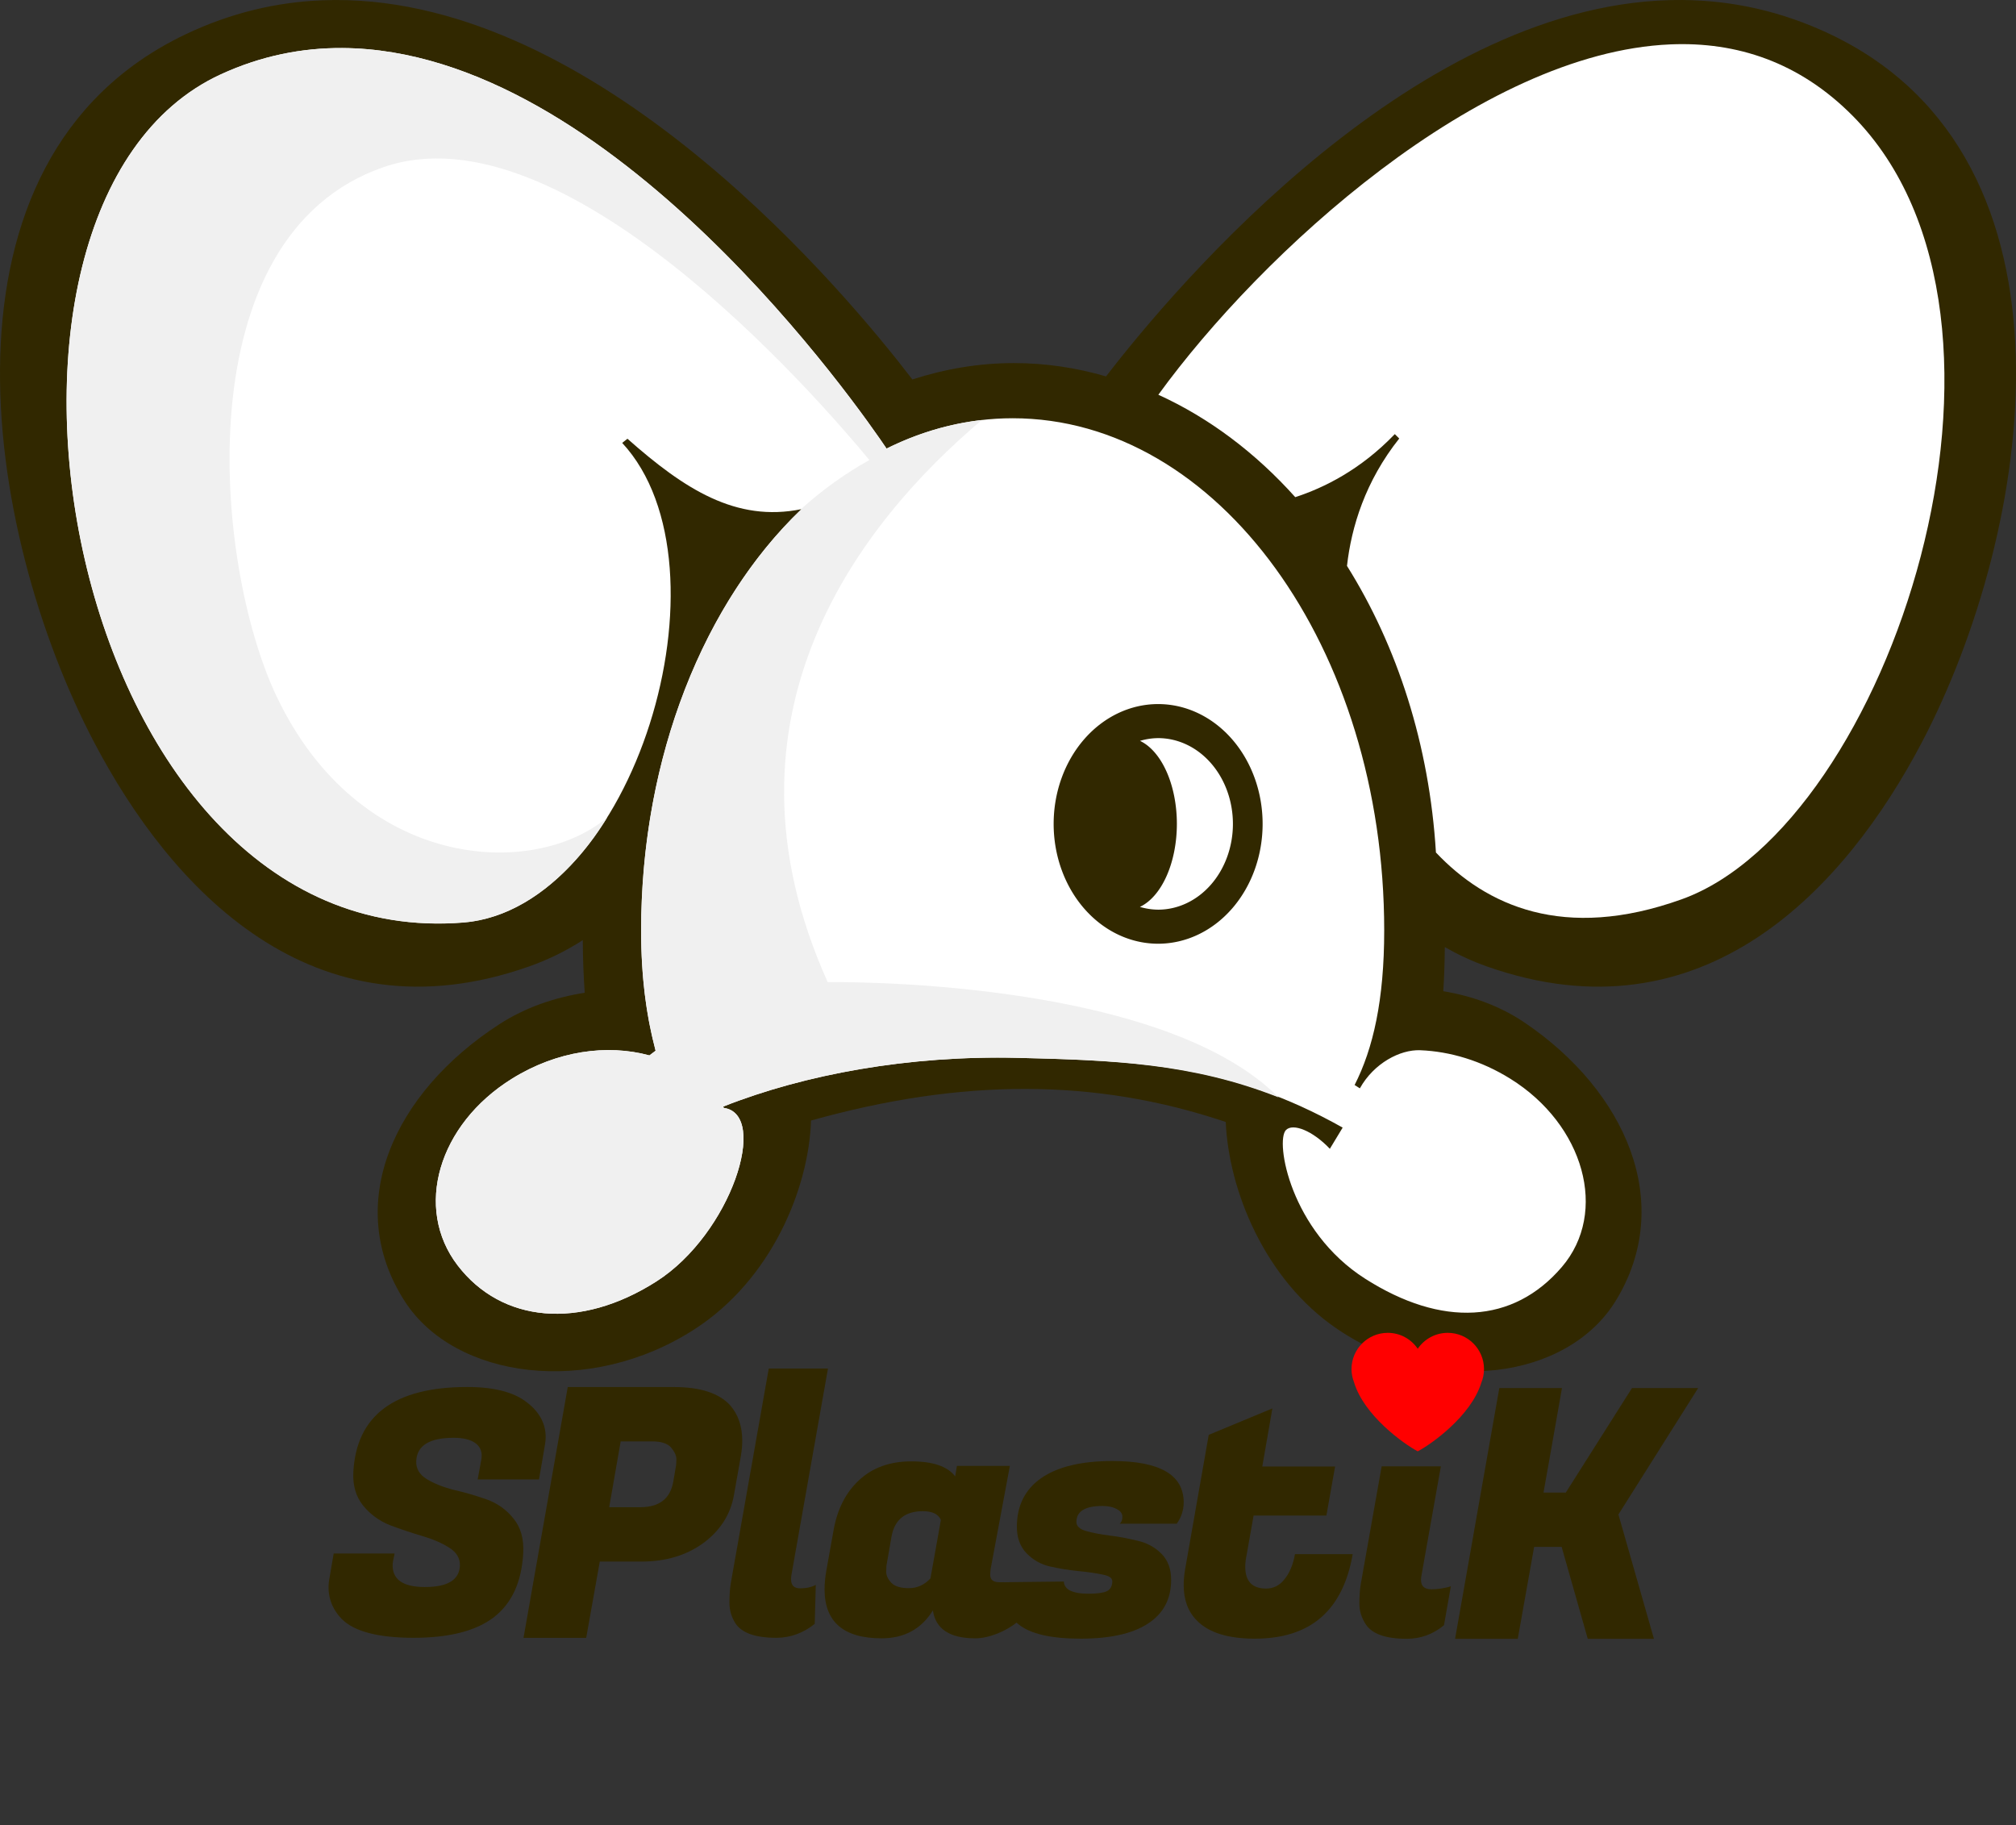 <?xml version="1.0" encoding="UTF-8" standalone="no"?>
<!-- Created with Inkscape (http://www.inkscape.org/) -->

<svg
   width="160.475mm"
   height="145.269mm"
   viewBox="0 0 160.475 145.269"
   version="1.1"
   id="svg1"
   xml:space="preserve"
   sodipodi:docname="splastik-logo.svg"
   inkscape:version="1.4 (86a8ad7, 2024-10-11)"
   xmlns:inkscape="http://www.inkscape.org/namespaces/inkscape"
   xmlns:sodipodi="http://sodipodi.sourceforge.net/DTD/sodipodi-0.dtd"
   xmlns="http://www.w3.org/2000/svg"
   xmlns:svg="http://www.w3.org/2000/svg"><rect x="0" y="0" width="160.475" height="145.269" fill="#333333" stroke="none"/><sodipodi:namedview
     id="namedview1"
     pagecolor="#ffffff"
     bordercolor="#000000"
     borderopacity="0.25"
     inkscape:showpageshadow="2"
     inkscape:pageopacity="0.0"
     inkscape:pagecheckerboard="0"
     inkscape:deskcolor="#d1d1d1"
     inkscape:document-units="mm"
     inkscape:zoom="2.1254932"
     inkscape:cx="597.74362"
     inkscape:cy="328.15913"
     inkscape:window-width="2560"
     inkscape:window-height="1369"
     inkscape:window-x="1432"
     inkscape:window-y="476"
     inkscape:window-maximized="1"
     inkscape:current-layer="g11" /><defs
     id="defs1" /><g
     id="layer3"
     style="display:inline"
     transform="translate(-24.749,-110.117)"><path
       d="m 158.699,110.118 c -21.011,-0.195 -40.359,22.762 -45.908,29.959 -2.364,-0.688 -4.815,-1.06 -7.333,-1.06 -2.787,0 -5.49,0.466 -8.084,1.303 -5.226,-6.82 -24.167,-29.551 -44.954,-30.188 -0.671,-0.021 -1.343,-0.018 -2.017,0.009 -3.609,0.143 -7.261,0.982 -10.895,2.714 -20.821,9.919 -16.065,39.6 -7.253,56.371 6.035,11.487 17.306,23.923 34.612,17.815 1.578,-0.557 2.994,-1.268 4.273,-2.095 0.002,1.413 0.058,2.81 0.153,4.19 -2.392,0.375 -4.732,1.169 -6.799,2.507 -8.39,5.434 -12.488,14.321 -7.537,22.034 3.982,6.204 14.71,7.662 23.099,2.228 6.105,-3.954 9.075,-11.186 9.252,-16.6 12.024,-3.365 22.628,-3.381 33.012,0.116 0.233,5.415 3.084,12.551 8.871,16.474 8.052,5.459 18.348,3.994 22.17,-2.238 4.751,-7.748 0.818,-16.675 -7.234,-22.134 -1.974,-1.338 -4.209,-2.133 -6.493,-2.511 0.078,-1.158 0.111,-2.332 0.123,-3.513 1.032,0.591 2.14,1.115 3.35,1.542 17.306,6.108 28.577,-6.328 34.612,-17.815 8.811,-16.772 13.568,-46.452 -7.253,-56.371 -3.928,-1.871 -7.876,-2.701 -11.767,-2.737 z"
       style="display:inline;opacity:1;fill:#312800;fill-opacity:1;stroke:none;stroke-width:0.529"
       id="path14" /></g><g
     id="layer2"
     style="display:inline"
     transform="translate(-24.749,-110.117)"><path
       d="m 157.712,113.65 c -15.212,0.642 -32.589,16.628 -40.758,27.887 4.054,1.846 7.739,4.626 10.898,8.151 2.284,-0.742 5.198,-2.178 7.924,-5.017 l 0.353,0.35 c -2.701,3.399 -3.809,7.03 -4.159,10.14 4.002,6.383 6.558,14.233 7.08,22.811 3.981,4.21 10.163,7.096 19.564,3.724 16.493,-5.917 29.707,-46.1 13.616,-62.352 -4.254,-4.297 -9.252,-5.917 -14.517,-5.694 z"
       style="opacity:1;fill:#ffffff;fill-opacity:1;stroke:none;stroke-width:0.529"
       id="path7" /><path
       d="m 52.015,113.94 c -3.222,-0.021 -6.472,0.615 -9.692,2.096 -22.652,10.42 -12.641,70.09 19.326,67.505 13.569,-1.097 21.746,-28.33 12.627,-38.171 l 0.419,-0.33 c 4.524,4.001 8.635,6.666 13.852,5.603 -7.708,7.359 -12.76,19.631 -12.76,33.535 -4e-6,3.92 0.466,7.022 1.151,9.57 l -0.495,0.375 c -3.374,-0.92 -7.371,-0.364 -10.936,1.852 -5.882,3.656 -7.819,10.311 -4.327,14.865 3.492,4.554 9.708,5.175 15.824,1.271 5.952,-3.799 8.994,-13.305 5.356,-13.811 l -0.039,-0.106 c 6.503,-2.572 14.784,-4.082 23.433,-3.877 9.464,0.225 16.909,0.507 25.872,5.552 l -1.02,1.687 c -1.358,-1.435 -2.939,-2.066 -3.496,-1.491 -0.862,0.891 0.344,8.025 6.296,11.824 6.116,3.904 11.791,3.6 15.665,-0.922 3.733,-4.358 1.777,-11.336 -4.105,-14.992 -2.303,-1.432 -4.787,-2.17 -7.167,-2.265 -1.596,-0.064 -3.689,1.031 -4.804,3.033 l -0.418,-0.264 c 1.478,-2.904 2.356,-6.761 2.356,-12.301 0,-22.517 -13.241,-40.771 -29.573,-40.771 -3.525,0 -6.905,0.855 -10.04,2.415 -1.962,-2.916 -21.875,-31.739 -43.304,-31.882 z"
       style="opacity:1;fill:#ffffff;fill-opacity:1;stroke:none;stroke-width:0.53"
       id="path8" /><path
       id="path15"
       style="display:inline;fill:#312800;fill-opacity:1;stroke:none;stroke-width:0.545;stroke-dasharray:none;stroke-opacity:1"
       d="m 116.937,166.158 a 8.317,9.537 0 0 0 -8.317,9.537 8.317,9.537 0 0 0 8.317,9.538 8.317,9.537 0 0 0 8.317,-9.538 8.317,9.537 0 0 0 -8.317,-9.537 z m 0,2.71 a 5.953,6.827 0 0 1 5.953,6.827 5.953,6.827 0 0 1 -5.953,6.827 5.953,6.827 0 0 1 -1.451,-0.22 4.01,6.861 0 0 0 2.943,-6.607 4.01,6.861 0 0 0 -2.935,-6.609 5.953,6.827 0 0 1 1.443,-0.218 z" /></g><g
     id="layer4"
     style="display:inline"
     transform="translate(-24.749,-80.931)"><path
       d="m 52.015,84.755 c -3.222,-0.021 -6.472,0.615 -9.692,2.096 -22.652,10.42 -12.648,70.096 19.319,67.511 4.642,-0.375 8.816,-4.018 11.433,-8.355 -5.877,4.915 -19.712,4.242 -26.314,-9.657 -5.003,-10.534 -7.335,-36.649 8.526,-42.119 14.314,-4.937 34.419,18.179 38.664,23.316 -1.867,1.042 -3.706,2.337 -5.451,3.918 0.016,-0.003 0.031,-0.005 0.047,-0.008 -4.134,3.946 -7.5,9.321 -9.736,15.588 -1.934,5.418 -3.031,11.506 -3.031,17.953 -4e-6,3.745 0.432,6.728 1.067,9.21 0.03,0.116 0.053,0.247 0.084,0.36 l -0.037,0.027 -0.451,0.341 c -3.374,-0.92 -7.371,-0.364 -10.936,1.852 -5.882,3.656 -7.819,10.311 -4.327,14.865 3.492,4.554 9.708,5.175 15.824,1.271 5.952,-3.799 8.994,-13.305 5.356,-13.811 l -0.039,-0.106 c 6.503,-2.572 14.784,-4.082 23.433,-3.877 7.614,0.181 13.93,0.444 20.771,3.148 -9.587,-9.639 -35.889,-9.172 -35.889,-9.172 -9.628,-21.365 2.843,-36.779 12.222,-44.703 0.015,-0.013 0.03,-0.027 0.045,-0.039 -2.641,0.301 -5.185,1.077 -7.584,2.271 C 93.357,113.721 73.444,84.897 52.015,84.754 Z"
       style="display:inline;fill:#f0f0f0;fill-opacity:1;stroke:none;stroke-width:0.53;stroke-opacity:1"
       id="path19" /><path
       d="m 135.216,187.019 c -1.593,0 -2.886,1.292 -2.886,2.886 0,0.367 0.073,0.717 0.199,1.04 0.782,2.647 3.956,4.916 5.074,5.505 1.107,-0.583 4.224,-2.81 5.047,-5.422 0.022,-0.071 0.044,-0.143 0.063,-0.214 -0.016,0.059 -0.032,0.118 -0.05,0.176 0.136,-0.335 0.214,-0.701 0.214,-1.085 0,-1.593 -1.292,-2.886 -2.886,-2.886 -0.993,0 -1.87,0.502 -2.389,1.266 -0.519,-0.764 -1.394,-1.266 -2.387,-1.266 z"
       style="fill:#ff0000;stroke-width:1.155"
       id="path8-1" /><g
       id="g11"
       style="fill:#312800;fill-opacity:1"><path
         d="m 118.971,200.522 c 0,0.61 -0.185,1.174 -0.554,1.691 h -4.547 c 0.148,-0.111 0.222,-0.296 0.222,-0.554 0,-0.259 -0.148,-0.462 -0.444,-0.61 -0.296,-0.166 -0.675,-0.25 -1.137,-0.25 -1.386,0 -2.079,0.425 -2.079,1.275 0,0.333 0.259,0.573 0.776,0.721 0.518,0.148 1.146,0.268 1.885,0.36 0.739,0.092 1.479,0.231 2.218,0.416 0.739,0.166 1.368,0.508 1.885,1.026 0.518,0.518 0.776,1.211 0.776,2.079 0,1.534 -0.619,2.698 -1.857,3.493 -1.22,0.795 -3.003,1.192 -5.351,1.192 -2.347,0 -3.992,-0.379 -4.935,-1.137 -0.739,-0.591 -1.109,-1.405 -1.109,-2.44 0,-0.296 0.028,-0.601 0.083,-0.915 l 4.63,-0.055 c 0,0.307 0.209,0.558 0.444,0.693 0.351,0.185 0.859,0.277 1.525,0.277 0.665,0 1.146,-0.065 1.442,-0.194 0.296,-0.148 0.444,-0.416 0.444,-0.804 0,-0.259 -0.259,-0.434 -0.776,-0.527 -0.518,-0.111 -1.155,-0.203 -1.913,-0.277 -0.739,-0.074 -1.488,-0.194 -2.246,-0.36 -0.739,-0.166 -1.368,-0.518 -1.885,-1.054 -0.518,-0.536 -0.776,-1.238 -0.776,-2.107 0,-1.682 0.647,-2.976 1.941,-3.881 1.312,-0.906 3.197,-1.358 5.656,-1.358 3.789,0 5.683,1.1 5.683,3.299 z"
         style="fill:#312800;fill-opacity:1;stroke:none;stroke-width:1.155"
         id="path2" /><path
         d="m 87.718,206.635 c 0,0.481 0.24,0.721 0.721,0.721 0.499,0 0.915,-0.092 1.248,-0.277 l -0.087,3.105 c -0.887,0.721 -1.937,1.109 -3.046,1.109 -1.682,0 -2.772,-0.388 -3.271,-1.164 -0.314,-0.499 -0.471,-1.044 -0.471,-1.636 0,-0.591 0.037,-1.109 0.111,-1.553 L 85.943,189.862 h 4.713 l -2.911,16.44 c -0.018,0.111 -0.028,0.222 -0.028,0.333 z"
         fill="#ffffff"
         id="path6"
         style="fill:#312800;fill-opacity:1;stroke:none;stroke-width:1.155" /><path
         d="m 138.694,207.435 c 0.425,0 1.133,-0.092 1.544,-0.246 l -0.546,3.101 c -0.869,0.721 -1.857,1.081 -2.966,1.081 -1.682,0 -2.772,-0.388 -3.271,-1.164 -0.333,-0.517 -0.499,-1.063 -0.499,-1.636 0,-0.591 0.037,-1.109 0.111,-1.553 l 1.663,-9.371 h 4.713 l -1.553,8.733 c -0.018,0.111 -0.028,0.213 -0.028,0.305 0,0.499 0.277,0.749 0.832,0.749 z"
         fill="#ffffff"
         id="path9"
         style="fill:#312800;fill-opacity:1;stroke:none;stroke-width:1.155" /><path
         d="m 56.006,205.393 c -0.068,1.239 0.787,1.859 2.565,1.859 1.796,0 2.724,-0.557 2.785,-1.67 0.032,-0.593 -0.246,-1.078 -0.836,-1.455 -0.59,-0.377 -1.318,-0.691 -2.184,-0.943 -0.848,-0.251 -1.704,-0.539 -2.566,-0.862 -0.843,-0.341 -1.551,-0.862 -2.124,-1.562 -0.571,-0.718 -0.828,-1.607 -0.77,-2.667 0.246,-4.508 3.27,-6.762 9.071,-6.762 2.119,0 3.695,0.404 4.729,1.212 1.052,0.79 1.692,1.911 1.462,3.313 -0.164,1.002 -0.311,1.832 -0.486,2.829 h -4.879 c 0.09,-0.508 0.172,-0.973 0.286,-1.562 0.222,-1.148 -0.668,-1.751 -2.194,-1.751 -1.922,0 -2.916,0.611 -2.983,1.832 -0.033,0.611 0.245,1.095 0.836,1.455 0.591,0.359 1.312,0.647 2.162,0.862 0.869,0.198 1.735,0.449 2.599,0.754 0.863,0.305 1.581,0.817 2.152,1.535 0.572,0.7 0.828,1.616 0.766,2.748 -0.125,2.281 -0.9,3.978 -2.326,5.091 -1.425,1.095 -3.556,1.643 -6.393,1.643 -2.837,0 -4.75,-0.503 -5.736,-1.509 -0.731,-0.754 -1.202,-1.811 -0.988,-3.125 0.124,-0.757 0.232,-1.373 0.356,-2.074 h 4.849 c -0.049,0.277 -0.124,0.534 -0.152,0.808 z"
         style="fill:#312800;fill-opacity:1;stroke:none;stroke-width:1.122"
         id="path18" /><path
         d="m 75.791,205.224 h -3.299 l -1.081,6.072 h -4.99 l 3.521,-19.961 h 8.456 c 2.089,0 3.576,0.481 4.464,1.442 0.647,0.739 0.97,1.682 0.97,2.828 0,0.388 -0.037,0.795 -0.111,1.22 l -0.554,3.133 c -0.277,1.534 -1.09,2.8 -2.44,3.798 -1.349,0.98 -2.994,1.469 -4.935,1.469 z m 0.859,-9.565 h -2.495 l -0.915,5.24 h 2.467 c 1.516,0 2.394,-0.675 2.634,-2.024 l 0.194,-1.137 c 0.037,-0.166 0.055,-0.388 0.055,-0.665 0,-0.277 -0.139,-0.582 -0.416,-0.915 -0.277,-0.333 -0.786,-0.499 -1.525,-0.499 z"
         style="fill:#312800;fill-opacity:1;stroke:none;stroke-width:1.155"
         id="path19-8" /><path
         d="m 159.923,191.415 -6.347,10.062 2.827,9.896 h -5.267 l -2.079,-7.318 h -2.19 l -1.303,7.318 h -4.989 l 3.52,-19.957 h 4.989 l -1.469,8.316 h 1.774 l 5.267,-8.316 z"
         style="fill:#312800;fill-opacity:1;stroke:none;stroke-width:1.155"
         id="path20" /><path
         d="m 124.647,211.362 c -2.141,0 -3.682,-0.48 -4.623,-1.44 -0.701,-0.701 -1.052,-1.643 -1.052,-2.824 0,-0.388 0.037,-0.803 0.111,-1.246 l 1.882,-10.713 5.066,-2.104 -0.803,4.623 h 5.795 l -0.692,3.903 h -5.795 l -0.554,3.128 c -0.074,0.351 -0.111,0.664 -0.111,0.941 0,1.163 0.554,1.744 1.661,1.744 0.591,0 1.08,-0.249 1.467,-0.747 0.406,-0.498 0.683,-1.163 0.83,-1.993 h 4.595 c -0.775,4.485 -3.368,6.727 -7.779,6.727 z"
         style="fill:#312800;fill-opacity:1;stroke:none;stroke-width:1.153"
         id="path21" /><path
         d="m 104.296,206.868 c 0.499,0 0.786,0.01 1.248,0.006 l 0.19,3.16 c -0.887,0.721 -2.237,1.3 -3.345,1.3 -2.033,0 -3.161,-0.739 -3.382,-2.218 -0.924,1.479 -2.283,2.218 -4.075,2.218 -3.031,0 -4.547,-1.303 -4.547,-3.909 0,-0.444 0.046,-0.933 0.139,-1.469 l 0.582,-3.244 c 0.296,-1.663 0.97,-2.985 2.024,-3.965 1.072,-0.998 2.458,-1.497 4.159,-1.497 1.719,0 2.883,0.397 3.493,1.192 l 0.139,-0.832 h 4.214 l -1.53,8.204 c -0.018,0.111 -0.018,0.222 -0.028,0.333 -0.026,0.312 0.018,0.721 0.721,0.721 z m -8.949,-1.522 c -0.037,0.166 -0.055,0.397 -0.055,0.693 0,0.296 0.139,0.591 0.416,0.887 0.277,0.277 0.739,0.416 1.386,0.416 0.665,0 1.238,-0.259 1.719,-0.776 l 0.832,-4.658 c -0.203,-0.462 -0.684,-0.693 -1.442,-0.693 -1.423,0 -2.255,0.684 -2.495,2.052 z"
         style="fill:#312800;fill-opacity:1;stroke:none;stroke-width:1.155"
         id="path22" /></g></g></svg>
